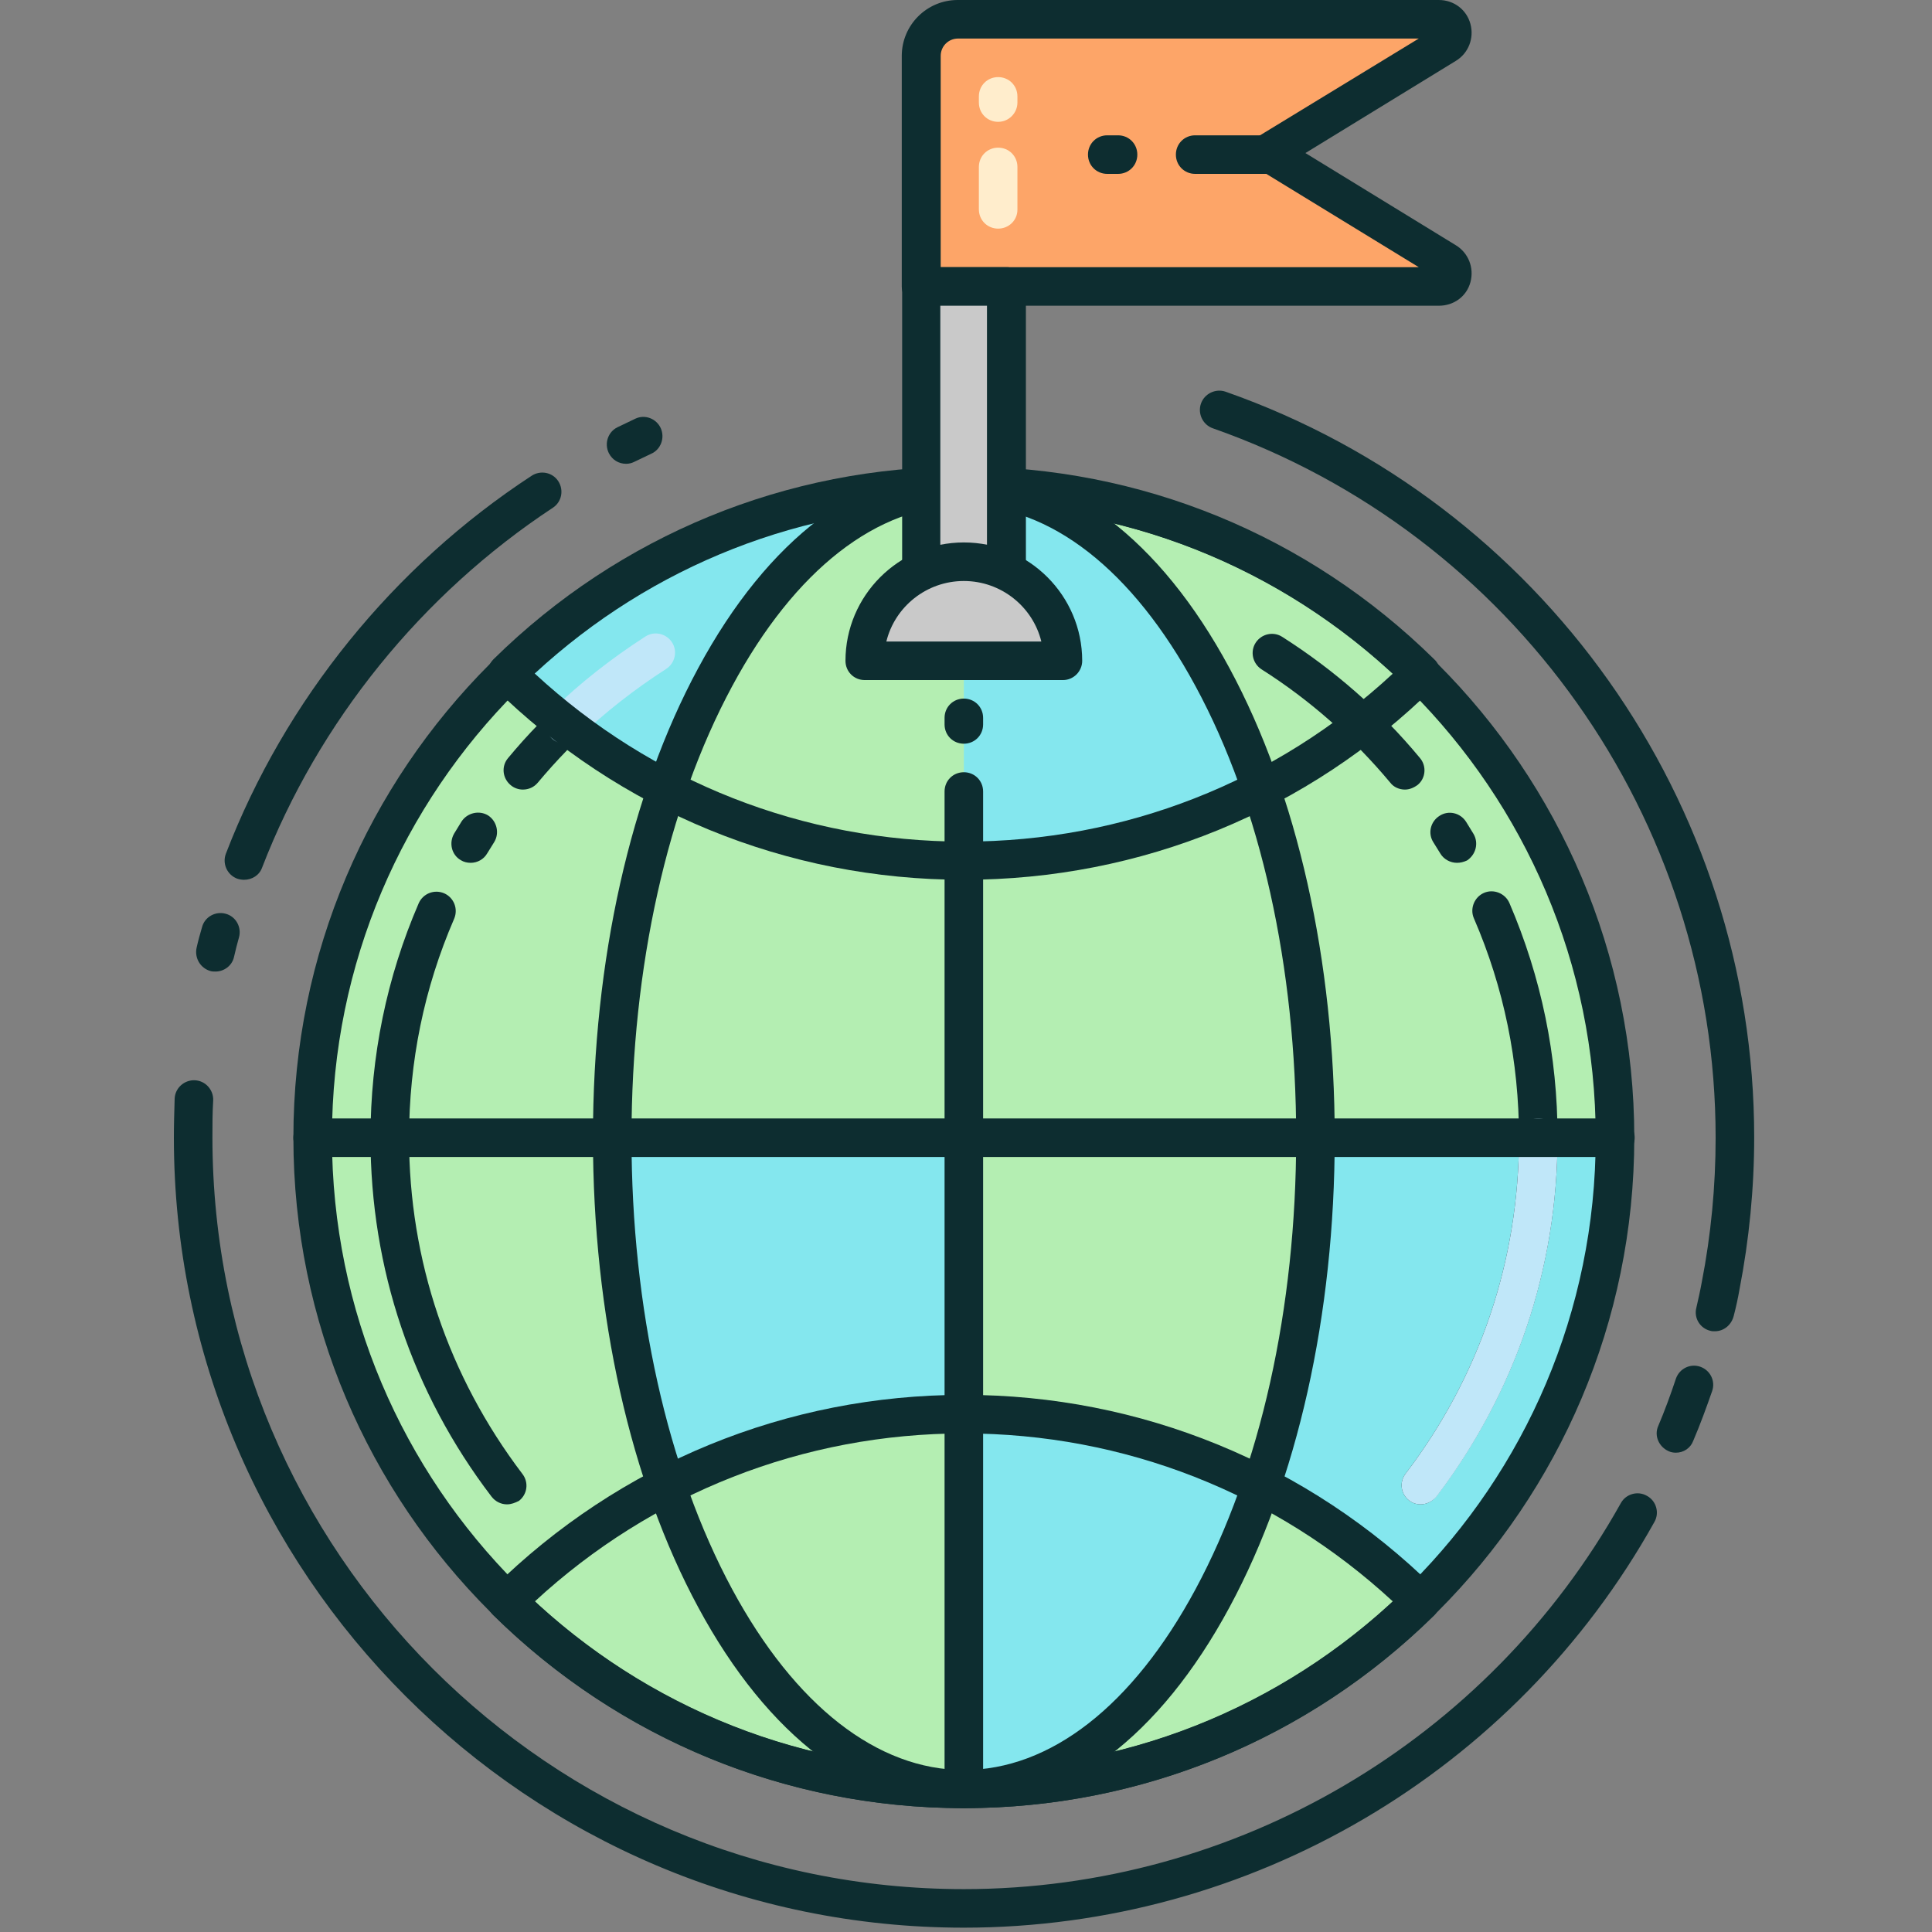 <svg width="146" height="146" viewBox="0 0 146 146" fill="none" xmlns="http://www.w3.org/2000/svg">
<rect x="0" y="0" width="146" height="146" fill="#808080" stroke="none"/>
<g clip-path="url(#clip0_464_3516)">
<path d="M72.837 135.185C100.014 135.185 122.045 113.153 122.045 85.976C122.045 58.799 100.014 36.768 72.837 36.768C45.66 36.768 23.628 58.799 23.628 85.976C23.628 113.153 45.66 135.185 72.837 135.185Z" fill="#B4EEB2"/>
<path d="M120.88 85.976H99.407C99.407 85.976 98.883 102.175 95.27 112.314C95.27 112.314 105.555 117.937 107.332 121.054C107.332 121.054 121.113 109.313 122.016 86.938L120.88 85.976Z" fill="#84E7EE"/>
<path d="M46.266 85.976H72.837V106.895C72.837 106.895 62.785 106.05 50.374 112.314C50.374 112.314 45.625 100.893 46.266 85.976Z" fill="#84E7EE"/>
<path d="M72.836 106.895C80.936 106.895 88.569 108.847 95.299 112.314C90.579 126.066 82.276 135.185 72.836 135.185V106.895Z" fill="#84E7EE"/>
<path d="M72.837 136.641C44.896 136.641 22.171 113.916 22.171 85.976C22.171 58.036 44.896 35.311 72.837 35.311C100.777 35.311 123.502 58.036 123.502 85.976C123.502 113.916 100.777 136.641 72.837 136.641ZM72.837 38.196C46.499 38.196 25.085 59.609 25.085 85.947C25.085 112.314 46.499 133.728 72.837 133.728C99.174 133.728 120.588 112.314 120.588 85.976C120.588 59.639 99.174 38.196 72.837 38.196Z" fill="#0D2D30"/>
<path d="M39.507 59.668C39.186 59.668 38.837 59.551 38.574 59.318C37.962 58.794 37.875 57.891 38.4 57.279C41.371 53.695 44.897 50.636 48.801 48.13C49.471 47.693 50.374 47.897 50.811 48.567C51.248 49.237 51.044 50.141 50.374 50.578C46.703 52.908 43.44 55.793 40.643 59.143C40.352 59.493 39.944 59.668 39.507 59.668Z" fill="#0D2D30"/>
<path d="M35.573 65.203C35.311 65.203 35.049 65.145 34.816 64.999C34.117 64.591 33.913 63.688 34.321 62.989C34.495 62.698 34.699 62.377 34.874 62.086C35.311 61.416 36.214 61.212 36.884 61.62C37.554 62.057 37.758 62.96 37.35 63.63C37.176 63.921 37.001 64.184 36.826 64.475C36.564 64.941 36.069 65.203 35.573 65.203Z" fill="#0D2D30"/>
<path d="M38.312 113.683C37.875 113.683 37.438 113.479 37.147 113.101C31.145 105.234 27.998 95.853 27.998 85.976C27.998 79.829 29.222 73.856 31.64 68.262C31.961 67.534 32.806 67.184 33.563 67.505C34.291 67.825 34.641 68.67 34.321 69.428C32.048 74.672 30.912 80.237 30.912 86.005C30.912 95.241 33.883 104.011 39.477 111.382C39.973 112.023 39.856 112.926 39.215 113.421C38.924 113.567 38.632 113.683 38.312 113.683Z" fill="#0D2D30"/>
<path d="M106.167 59.668C105.759 59.668 105.322 59.493 105.06 59.143C102.263 55.793 99 52.908 95.329 50.578C94.659 50.141 94.455 49.237 94.892 48.567C95.329 47.897 96.232 47.693 96.902 48.13C100.835 50.636 104.331 53.695 107.303 57.279C107.827 57.891 107.74 58.823 107.128 59.318C106.808 59.551 106.487 59.668 106.167 59.668Z" fill="#0D2D30"/>
<path d="M110.1 65.203C109.605 65.203 109.109 64.941 108.847 64.504C108.672 64.213 108.497 63.95 108.323 63.659C107.886 62.989 108.09 62.086 108.789 61.649C109.459 61.212 110.362 61.416 110.799 62.115C110.974 62.406 111.178 62.727 111.353 63.018C111.761 63.717 111.527 64.591 110.857 65.028C110.595 65.145 110.362 65.203 110.1 65.203Z" fill="#0D2D30"/>
<path d="M107.361 113.683C107.041 113.683 106.749 113.596 106.487 113.392C105.846 112.897 105.729 111.993 106.225 111.353C111.819 104.011 114.79 95.241 114.79 85.976C114.79 80.237 113.654 74.643 111.382 69.399C111.061 68.67 111.411 67.796 112.139 67.476C112.867 67.155 113.741 67.505 114.062 68.233C116.48 73.856 117.704 79.8 117.704 85.947C117.704 95.824 114.528 105.205 108.556 113.071C108.235 113.479 107.798 113.683 107.361 113.683Z" fill="#0D2D30"/>
<path d="M107.361 113.683C107.041 113.683 106.749 113.596 106.487 113.392C105.846 112.897 105.729 111.993 106.225 111.353C111.819 104.011 114.79 95.241 114.79 85.976C114.79 85.16 115.431 84.519 116.247 84.519C117.063 84.519 117.704 85.16 117.704 85.976C117.704 95.853 114.528 105.234 108.556 113.101C108.235 113.479 107.798 113.683 107.361 113.683Z" fill="#C0E7F9"/>
<path d="M47.315 35.049C46.761 35.049 46.266 34.758 46.004 34.233C45.654 33.505 45.945 32.631 46.674 32.281C47.111 32.077 47.577 31.844 48.014 31.64C48.742 31.291 49.616 31.64 49.937 32.368C50.257 33.097 49.937 33.971 49.209 34.291C48.771 34.495 48.364 34.699 47.926 34.903C47.752 34.991 47.548 35.049 47.315 35.049Z" fill="#0D2D30"/>
<path d="M18.442 66.485C18.267 66.485 18.093 66.456 17.918 66.398C17.16 66.106 16.782 65.262 17.073 64.504C21.53 52.908 29.746 42.77 40.177 35.952C40.847 35.515 41.75 35.69 42.187 36.36C42.624 37.03 42.449 37.933 41.779 38.37C31.873 44.897 24.065 54.54 19.811 65.553C19.608 66.136 19.054 66.485 18.442 66.485Z" fill="#0D2D30"/>
<path d="M16.286 73.419C16.17 73.419 16.053 73.419 15.937 73.39C15.15 73.186 14.684 72.4 14.859 71.613C14.975 71.088 15.121 70.564 15.267 70.069C15.47 69.282 16.286 68.845 17.044 69.049C17.83 69.253 18.267 70.069 18.063 70.826C17.918 71.322 17.801 71.817 17.685 72.312C17.539 72.982 16.927 73.419 16.286 73.419Z" fill="#0D2D30"/>
<path d="M72.837 145.673C39.914 145.673 13.14 118.898 13.14 85.976C13.14 85.015 13.169 84.024 13.198 83.034C13.227 82.218 13.926 81.606 14.713 81.635C15.529 81.664 16.14 82.364 16.111 83.15C16.053 84.082 16.053 85.015 16.053 85.947C16.053 117.267 41.517 142.76 72.837 142.76C93.406 142.76 112.43 131.572 122.482 113.596C122.861 112.897 123.764 112.634 124.463 113.042C125.162 113.421 125.424 114.324 125.017 115.023C114.47 133.932 94.484 145.673 72.837 145.673Z" fill="#0D2D30"/>
<path d="M126.648 109.779C126.473 109.779 126.269 109.75 126.095 109.663C125.366 109.342 124.987 108.497 125.308 107.769C125.803 106.604 126.24 105.409 126.648 104.185C126.91 103.428 127.726 103.02 128.484 103.282C129.241 103.544 129.649 104.36 129.387 105.118C128.95 106.37 128.484 107.652 127.959 108.876C127.755 109.43 127.231 109.779 126.648 109.779Z" fill="#0D2D30"/>
<path d="M129.591 100.602C129.474 100.602 129.358 100.602 129.27 100.573C128.484 100.398 127.988 99.611 128.192 98.825C128.338 98.184 128.484 97.543 128.6 96.902C129.299 93.318 129.649 89.647 129.649 85.976C129.649 61.882 114.383 40.351 91.657 32.368C90.9 32.106 90.492 31.261 90.754 30.504C91.017 29.746 91.862 29.338 92.619 29.601C116.509 37.992 132.563 60.629 132.563 85.947C132.563 89.793 132.184 93.668 131.455 97.426C131.339 98.096 131.193 98.766 131.018 99.436C130.844 100.136 130.261 100.602 129.591 100.602Z" fill="#0D2D30"/>
<path d="M72.837 136.641C59.464 136.641 46.819 131.455 37.292 122.074C37.001 121.812 36.855 121.433 36.855 121.025C36.855 120.646 37.001 120.268 37.292 119.976C46.819 110.595 59.464 105.409 72.837 105.409C86.209 105.409 98.854 110.595 108.381 119.976C108.672 120.239 108.818 120.617 108.818 121.025C108.818 121.404 108.672 121.783 108.381 122.074C98.854 131.455 86.209 136.641 72.837 136.641ZM40.41 121.025C49.267 129.241 60.717 133.728 72.837 133.728C84.957 133.728 96.406 129.241 105.263 121.025C96.406 112.838 84.957 108.323 72.837 108.323C60.717 108.323 49.267 112.838 40.41 121.025Z" fill="#0D2D30"/>
<path d="M68.379 36.739C68.379 36.739 57.279 39.39 50.374 59.609C50.374 59.609 39.157 54.074 38.312 50.869C38.312 50.898 48.218 39.273 68.379 36.739Z" fill="#84E7EE"/>
<path d="M72.836 48.189V65.028C80.936 65.028 88.569 63.077 95.299 59.609C90.579 45.858 82.276 36.739 72.836 36.739" fill="#84E7EE"/>
<path d="M42.711 56.201C42.333 56.201 41.954 56.055 41.663 55.764C41.109 55.181 41.109 54.249 41.692 53.695C43.848 51.597 46.237 49.733 48.771 48.101C49.441 47.664 50.345 47.868 50.782 48.538C51.219 49.208 51.015 50.111 50.345 50.549C47.985 52.064 45.741 53.812 43.702 55.764C43.44 56.084 43.09 56.201 42.711 56.201Z" fill="#C0E7F9"/>
<path d="M72.837 66.485C59.464 66.485 46.819 61.299 37.292 51.918C37.001 51.656 36.855 51.277 36.855 50.869C36.855 50.49 37.001 50.112 37.292 49.82C46.819 40.439 59.464 35.253 72.837 35.253C86.209 35.253 98.854 40.439 108.381 49.82C108.672 50.082 108.818 50.461 108.818 50.869C108.818 51.248 108.672 51.627 108.381 51.918C98.854 61.328 86.209 66.485 72.837 66.485ZM40.41 50.898C49.267 59.085 60.717 63.601 72.837 63.601C84.957 63.601 96.406 59.114 105.263 50.898C96.406 42.711 84.957 38.196 72.837 38.196C60.717 38.196 49.267 42.711 40.41 50.898Z" fill="#0D2D30"/>
<path d="M72.837 136.641C65.174 136.641 58.036 131.251 52.763 121.462C47.635 111.964 44.809 99.349 44.809 85.976C44.809 72.603 47.635 59.988 52.763 50.49C58.036 40.701 65.174 35.311 72.837 35.311C80.499 35.311 87.637 40.701 92.91 50.49C98.038 59.988 100.864 72.603 100.864 85.976C100.864 99.349 98.038 111.964 92.91 121.462C87.637 131.251 80.499 136.641 72.837 136.641ZM72.837 38.196C66.31 38.196 60.076 43.032 55.327 51.86C50.432 60.95 47.722 73.07 47.722 85.976C47.722 98.883 50.432 111.003 55.327 120.093C60.076 128.892 66.31 133.757 72.837 133.757C79.363 133.757 85.597 128.921 90.347 120.093C95.241 111.003 97.951 98.883 97.951 85.976C97.951 73.07 95.27 60.95 90.347 51.86C85.597 43.061 79.363 38.196 72.837 38.196Z" fill="#0D2D30"/>
<path d="M72.837 136.641C72.021 136.641 71.38 136 71.38 135.185V59.813C71.38 58.998 72.021 58.357 72.837 58.357C73.652 58.357 74.293 58.998 74.293 59.813V135.185C74.293 136 73.652 136.641 72.837 136.641Z" fill="#0D2D30"/>
<path d="M122.045 87.433H23.628C22.812 87.433 22.171 86.792 22.171 85.976C22.171 85.16 22.812 84.519 23.628 84.519H122.074C122.89 84.519 123.531 85.16 123.531 85.976C123.531 86.792 122.861 87.433 122.045 87.433Z" fill="#0D2D30"/>
<path d="M108.73 21.647H69.603V4.225C69.603 2.68 70.855 1.457 72.37 1.457H108.73C109.779 1.457 110.158 2.826 109.255 3.35L95.853 11.537L109.255 19.724C110.158 20.307 109.779 21.647 108.73 21.647Z" fill="#FDA568"/>
<path d="M108.73 23.104H69.603C68.787 23.104 68.146 22.463 68.146 21.647V4.225C68.146 1.894 70.04 0 72.37 0H108.73C109.867 0 110.828 0.728 111.119 1.806C111.411 2.884 110.974 4.021 110.012 4.603L98.65 11.566L110.012 18.53C110.974 19.112 111.411 20.249 111.119 21.326C110.828 22.404 109.867 23.104 108.73 23.104ZM71.059 20.19H107.215L95.124 12.79C94.687 12.528 94.425 12.062 94.425 11.537C94.425 11.013 94.687 10.547 95.124 10.284L107.215 2.913H72.399C71.671 2.913 71.088 3.496 71.088 4.225V20.19H71.059Z" fill="#0D2D30"/>
<path d="M75.429 9.207C74.614 9.207 73.973 8.566 73.973 7.75V7.284C73.973 6.468 74.614 5.827 75.429 5.827C76.245 5.827 76.886 6.468 76.886 7.284V7.75C76.886 8.536 76.245 9.207 75.429 9.207Z" fill="#FFEDCC"/>
<path d="M75.429 17.277C74.614 17.277 73.973 16.636 73.973 15.82V12.615C73.973 11.8 74.614 11.159 75.429 11.159C76.245 11.159 76.886 11.8 76.886 12.615V15.849C76.886 16.636 76.245 17.277 75.429 17.277Z" fill="#FFEDCC"/>
<path d="M76.041 21.647H69.603V42.624H76.041V21.647Z" fill="#C9C9C9"/>
<path d="M76.07 44.081H69.632C68.816 44.081 68.175 43.44 68.175 42.624V21.647C68.175 20.831 68.816 20.19 69.632 20.19H76.07C76.886 20.19 77.527 20.831 77.527 21.647V42.624C77.527 43.44 76.857 44.081 76.07 44.081ZM71.059 41.167H74.585V23.104H71.059V41.167Z" fill="#0D2D30"/>
<path d="M65.349 49.937C65.349 45.8 68.699 42.449 72.837 42.449C76.974 42.449 80.324 45.8 80.324 49.937H65.349Z" fill="#C9C9C9"/>
<path d="M80.324 51.393H65.349C64.533 51.393 63.892 50.752 63.892 49.937C63.892 45.013 67.913 40.992 72.837 40.992C77.76 40.992 81.781 45.013 81.781 49.937C81.781 50.723 81.14 51.393 80.324 51.393ZM66.981 48.48H78.693C78.052 45.858 75.663 43.906 72.837 43.906C70.011 43.906 67.622 45.858 66.981 48.48Z" fill="#0D2D30"/>
<path d="M72.837 56.201C72.021 56.201 71.38 55.56 71.38 54.744V54.249C71.38 53.433 72.021 52.792 72.837 52.792C73.652 52.792 74.293 53.433 74.293 54.249V54.744C74.293 55.56 73.652 56.201 72.837 56.201Z" fill="#0D2D30"/>
<path d="M96.086 13.14H90.317C89.502 13.14 88.861 12.499 88.861 11.683C88.861 10.867 89.502 10.226 90.317 10.226H96.086C96.902 10.226 97.543 10.867 97.543 11.683C97.543 12.499 96.902 13.14 96.086 13.14Z" fill="#0D2D30"/>
<path d="M84.49 13.14H83.674C82.859 13.14 82.218 12.499 82.218 11.683C82.218 10.867 82.859 10.226 83.674 10.226H84.49C85.306 10.226 85.947 10.867 85.947 11.683C85.947 12.499 85.306 13.14 84.49 13.14Z" fill="#0D2D30"/>
</g>
<defs>
<clipPath id="clip0_464_3516">
<rect width="145.673" height="145.673" fill="white"/>
</clipPath>
</defs>
</svg>
